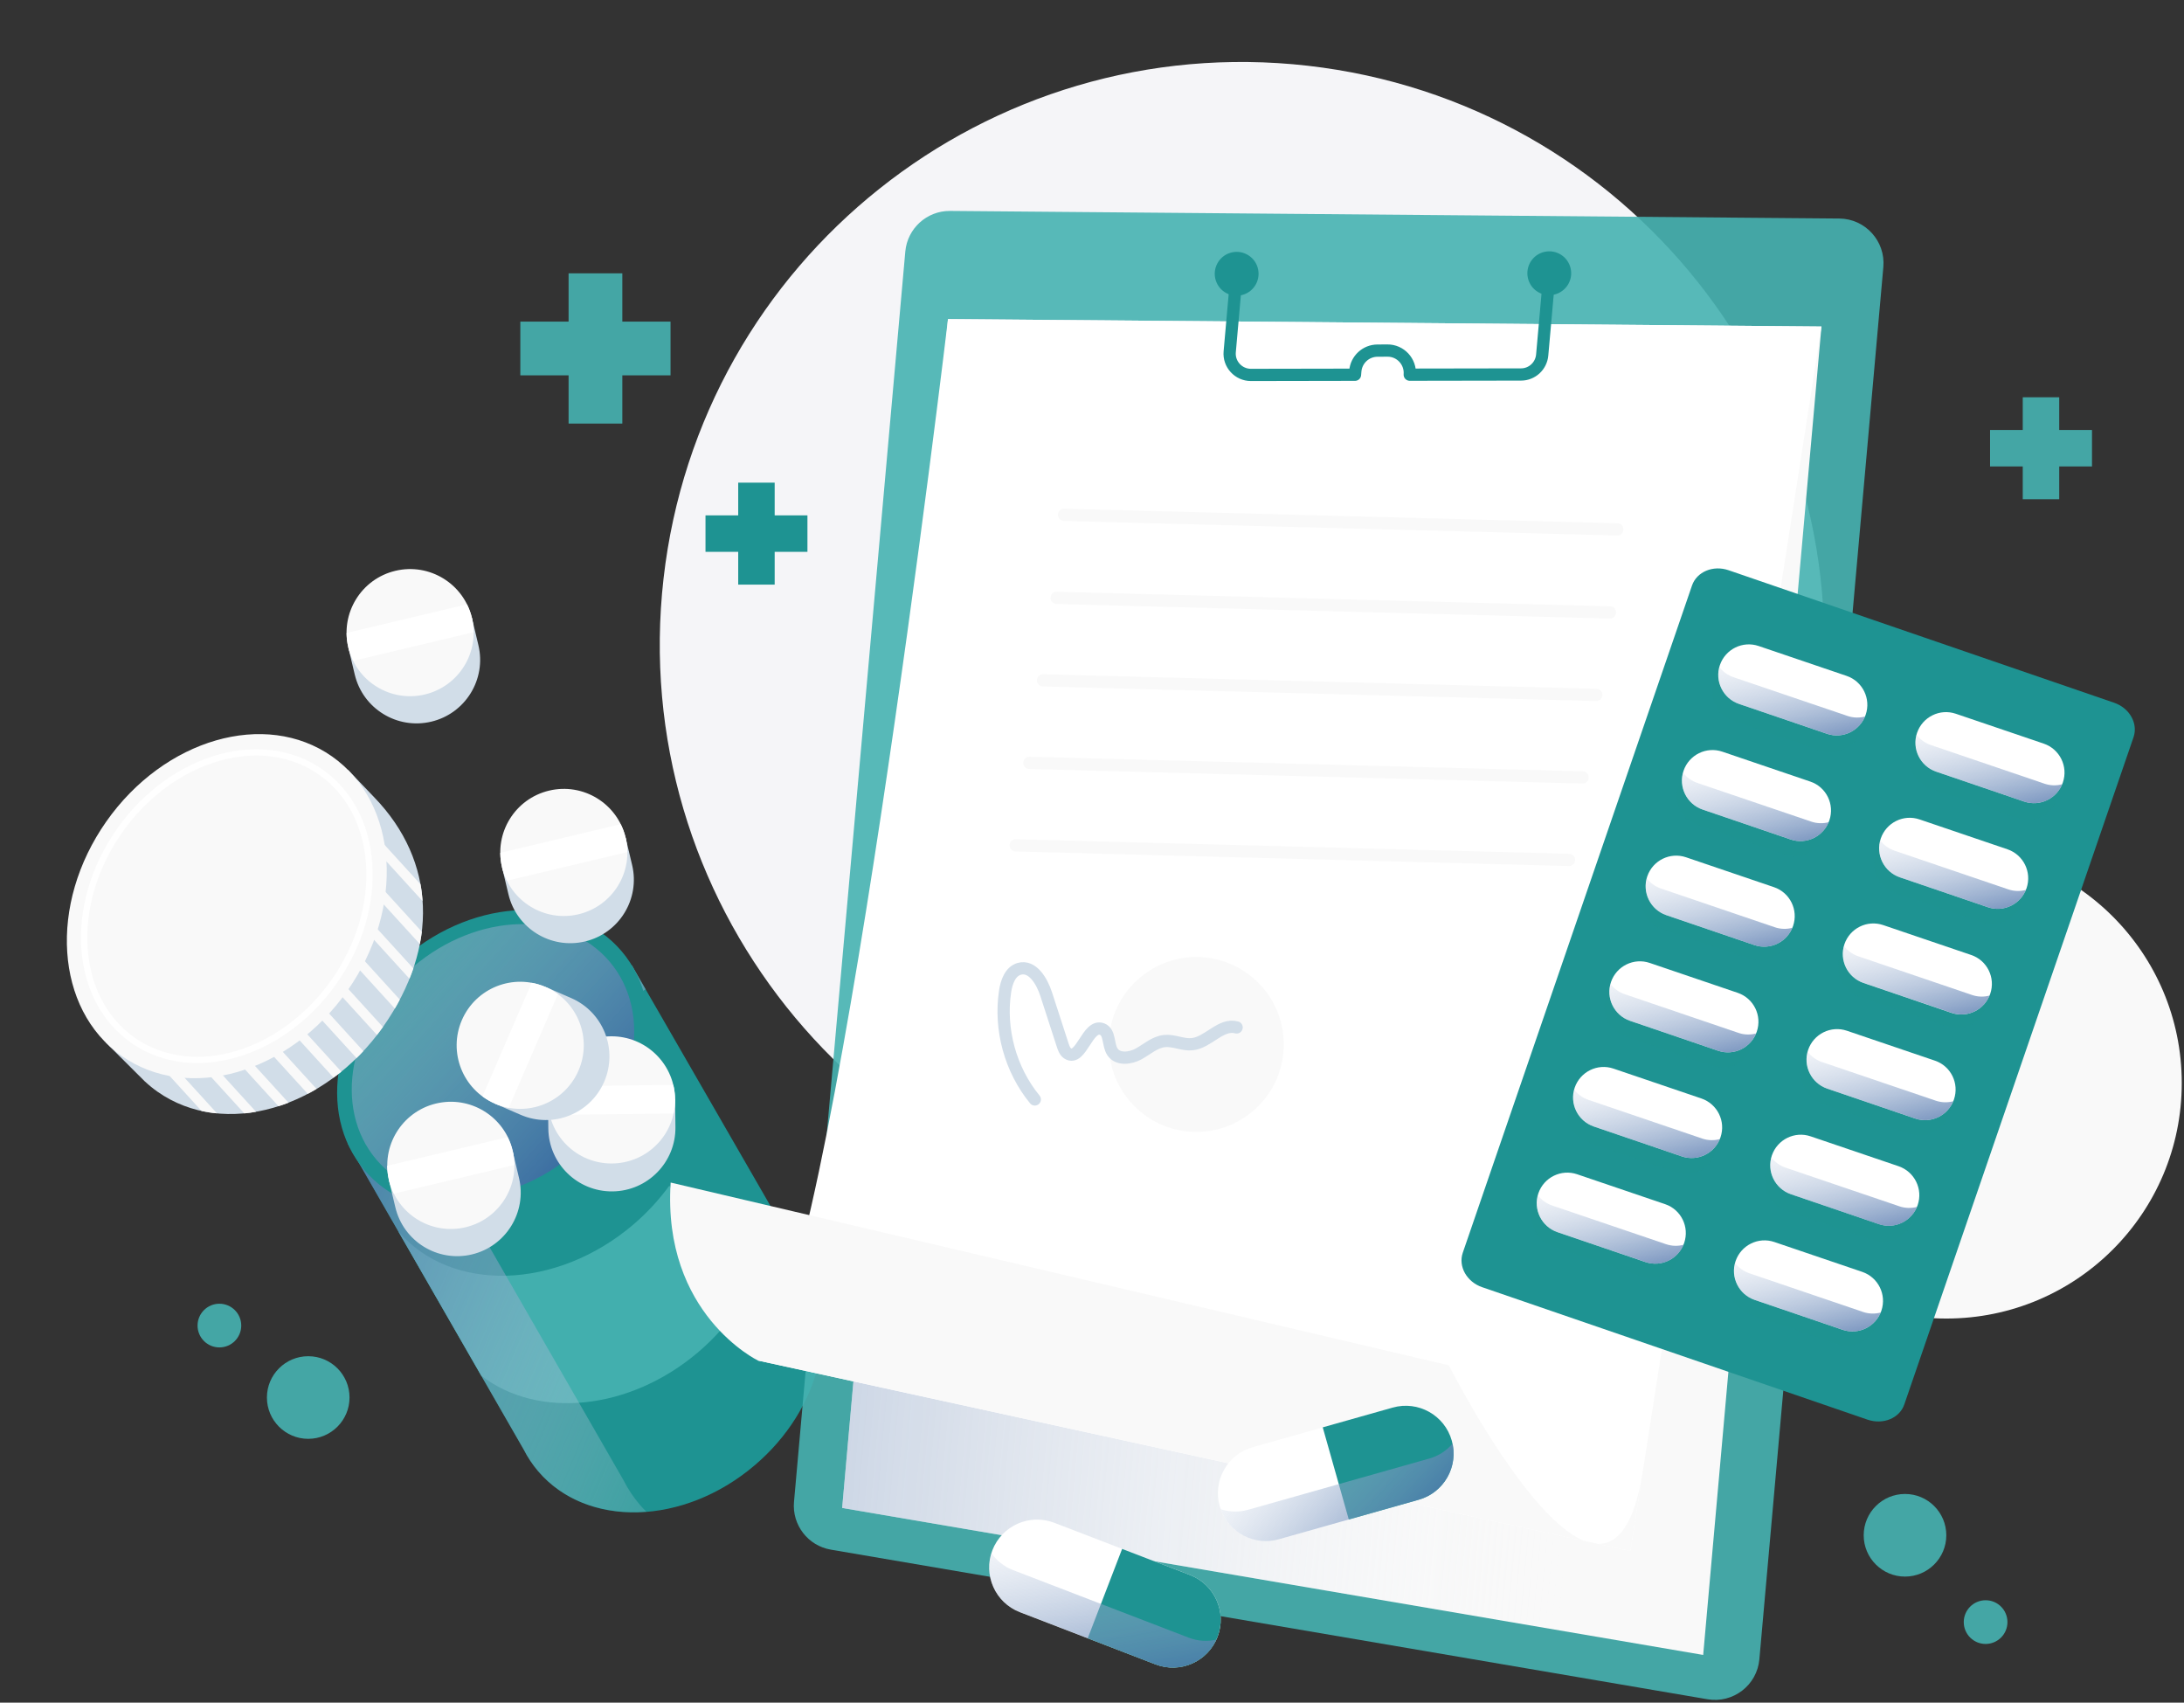 <svg width="535" height="417" viewBox="0 0 535 417" fill="none" xmlns="http://www.w3.org/2000/svg">
<rect x="0" y="0" width="535" height="417" fill="#333333" stroke="none"/>
<path d="M445.954 173.904C454.847 95.644 398.612 24.994 320.35 16.101C242.088 7.209 171.435 63.442 162.542 141.703C153.65 219.963 209.884 290.613 288.146 299.506C366.409 308.398 437.062 252.164 445.954 173.904Z" fill="#F5F5F8"/>
<path d="M476.774 322.928C508.629 322.928 534.452 297.106 534.452 265.252C534.452 233.398 508.629 207.576 476.774 207.576C444.92 207.576 419.096 233.398 419.096 265.252C419.096 297.106 444.92 322.928 476.774 322.928Z" fill="#F9F9F9"/>
<path d="M197.118 309.889L154.77 236.421L85.144 279.966L128.291 355.018C129.245 356.894 130.413 358.662 131.813 360.308C143.73 374.316 167.487 373.67 184.878 358.862C201.023 345.131 206.006 324.05 197.118 309.889Z" fill="#1E9392"/>
<path d="M171.04 331.154C175.007 327.786 178.328 324.004 181.004 319.991C180.804 319.637 180.635 319.268 180.419 318.914L163.966 290.376C161.491 293.79 158.538 297.003 155.125 299.925C136.258 315.978 110.502 316.685 97.555 301.555L117.882 336.92C131.675 347.576 154.125 345.546 171.04 331.154Z" fill="#46B3B2" fill-opacity="0.9"/>
<path d="M156.739 368.534C155.139 366.658 153.802 364.628 152.71 362.476L103.335 276.584L158.153 242.295L154.77 236.421L85.144 279.966L128.291 355.018C129.245 356.894 130.413 358.662 131.813 360.308C138.194 367.796 147.958 371.055 158.338 370.241C157.784 369.687 157.246 369.118 156.739 368.534Z" fill="url(#paint0_linear_270_72434)"/>
<path d="M142.336 285.123C159.737 270.322 164.187 246.971 152.274 232.967C140.362 218.963 116.6 219.609 99.199 234.409C81.798 249.209 77.349 272.56 89.261 286.565C101.174 300.569 124.936 299.923 142.336 285.123Z" fill="#1E9392"/>
<path d="M140.301 282.719C124.54 296.127 103.012 296.711 92.218 284.026C81.423 271.34 85.452 250.182 101.213 236.774C116.974 223.366 138.502 222.782 149.297 235.467C160.106 248.153 156.077 269.295 140.301 282.719Z" fill="url(#paint1_linear_270_72434)"/>
<path d="M165.457 276.059L165.38 269.217L163.781 269.232C161.198 264.097 155.862 260.591 149.711 260.652C143.576 260.714 138.317 264.343 135.841 269.524L134.242 269.54L134.319 276.383C134.412 284.978 141.454 291.882 150.049 291.789C158.645 291.697 165.549 284.655 165.457 276.059Z" fill="#D1DDE8"/>
<path d="M160.807 280.392C166.89 274.31 166.89 264.447 160.807 258.365C154.724 252.282 144.862 252.282 138.778 258.365C132.696 264.447 132.696 274.31 138.778 280.392C144.862 286.475 154.724 286.475 160.807 280.392Z" fill="#F9F9F9"/>
<path d="M134.609 266.035C134.363 267.173 134.224 268.342 134.239 269.541C134.255 270.755 134.409 271.924 134.685 273.047L165.008 272.723C165.254 271.586 165.393 270.417 165.378 269.218C165.362 268.003 165.208 266.834 164.932 265.712L134.609 266.035Z" fill="white"/>
<path d="M139.903 244.432L133.63 241.71L132.999 243.187C127.249 243.463 121.881 246.908 119.437 252.551C116.992 258.194 118.161 264.467 121.897 268.834L121.266 270.311L127.54 273.032C135.428 276.446 144.593 272.817 148.006 264.928C151.42 257.01 147.791 247.846 139.903 244.432Z" fill="#D1DDE8"/>
<path d="M141.715 262.191C138.301 270.08 129.137 273.709 121.249 270.295C113.361 266.881 109.731 257.717 113.145 249.829C116.559 241.941 125.723 238.312 133.611 241.726C141.5 245.124 145.144 254.303 141.715 262.191Z" fill="#F9F9F9"/>
<path d="M118.191 268.526C119.129 269.218 120.144 269.818 121.251 270.295C122.358 270.772 123.496 271.094 124.634 271.309L136.674 243.478C135.736 242.787 134.721 242.187 133.614 241.71C132.507 241.234 131.369 240.911 130.231 240.695L118.191 268.526Z" fill="white"/>
<path d="M127.137 288.485L125.553 281.827L124 282.196C120.341 277.753 114.36 275.507 108.393 276.938C102.411 278.352 98.091 283.041 96.814 288.654L95.262 289.023L96.845 295.681C98.828 304.045 107.224 309.212 115.589 307.228C123.939 305.245 129.121 296.85 127.137 288.485Z" fill="#D1DDE8"/>
<path d="M113.348 300.718C121.8 299.113 127.352 290.962 125.747 282.51C124.143 274.057 115.99 268.507 107.538 270.111C99.086 271.716 93.535 279.867 95.14 288.319C96.744 296.772 104.897 302.322 113.348 300.718Z" fill="#F9F9F9"/>
<path d="M94.848 285.517C94.863 286.67 94.986 287.854 95.263 289.022C95.539 290.191 95.955 291.298 96.477 292.344L125.97 285.332C125.954 284.18 125.832 282.995 125.554 281.826C125.278 280.658 124.863 279.551 124.34 278.506L94.848 285.517Z" fill="white"/>
<path d="M154.844 211.834L153.261 205.177L151.708 205.546C148.048 201.102 142.067 198.857 136.101 200.287C130.119 201.701 125.799 206.392 124.522 212.004L122.969 212.373L124.553 219.03C126.536 227.395 134.932 232.562 143.297 230.578C151.662 228.594 156.844 220.199 154.844 211.834Z" fill="#D1DDE8"/>
<path d="M141.715 223.919C133.35 225.902 124.955 220.736 122.971 212.372C120.987 204.007 126.154 195.612 134.519 193.628C142.884 191.644 151.28 196.81 153.263 205.176C155.262 213.54 150.08 221.936 141.715 223.919Z" fill="#F9F9F9"/>
<path d="M122.555 208.867C122.555 210.02 122.693 211.204 122.97 212.373C123.247 213.541 123.663 214.648 124.185 215.693L153.677 208.682C153.662 207.529 153.539 206.345 153.262 205.177C152.986 204.008 152.571 202.901 152.047 201.855L122.555 208.867Z" fill="white"/>
<path d="M117.19 158.002L115.606 151.344L114.053 151.713C110.394 147.269 104.413 145.024 98.447 146.454C92.464 147.868 88.144 152.559 86.868 158.171L85.314 158.54L86.898 165.198C88.882 173.562 97.278 178.729 105.642 176.745C114.007 174.762 119.189 166.367 117.19 158.002Z" fill="#D1DDE8"/>
<path d="M104.059 170.087C95.694 172.071 87.298 166.904 85.314 158.539C83.331 150.175 88.498 141.779 96.862 139.796C105.227 137.813 113.623 142.979 115.606 151.343C117.606 159.708 112.423 168.103 104.059 170.087Z" fill="#F9F9F9"/>
<path d="M84.9 155.018C84.916 156.171 85.039 157.355 85.316 158.523C85.592 159.692 86.007 160.799 86.53 161.845L116.023 154.833C116.007 153.679 115.885 152.496 115.607 151.327C115.331 150.159 114.916 149.052 114.393 148.006L84.9 155.018Z" fill="white"/>
<path d="M91.694 195.289L85.251 188.554L83.498 190.538C67.66 184.603 47.239 192.291 34.815 209.958C24.959 223.997 22.744 240.634 27.742 253.35L25.958 255.364L35.522 264.898V264.882C36.476 265.774 37.491 266.604 38.582 267.374C54.882 278.829 79.638 271.694 93.877 251.428C107.593 231.87 106.793 210.927 91.694 195.289Z" fill="#D1DDE8"/>
<path d="M53.159 272.677C51.883 272.569 50.622 272.369 49.392 272.108L25.758 246.184L20.945 240.894L22.714 239.28L25.282 242.094L53.159 272.677Z" fill="#F9F9F9"/>
<path d="M62.724 272.294C61.771 272.463 60.802 272.602 59.849 272.694L30.879 240.911L32.647 239.297L62.724 272.294Z" fill="#F9F9F9"/>
<path d="M70.675 270.063C69.86 270.386 69.045 270.678 68.214 270.924L40.844 240.894L42.612 239.28L70.675 270.063Z" fill="#F9F9F9"/>
<path d="M77.548 266.695C76.825 267.111 76.118 267.526 75.395 267.895L50.777 240.894L52.561 239.28L77.548 266.695Z" fill="#F9F9F9"/>
<path d="M83.622 262.469C82.992 262.976 82.362 263.452 81.716 263.929L60.727 240.911L62.51 239.297L83.622 262.469Z" fill="#F9F9F9"/>
<path d="M89.005 257.424C88.467 258.024 87.913 258.577 87.329 259.131L70.691 240.894L72.475 239.28L89.005 257.424Z" fill="#F9F9F9"/>
<path d="M93.8 251.519C93.339 252.181 92.846 252.842 92.339 253.472L71.949 231.099L73.718 229.485L93.8 251.519Z" fill="#F9F9F9"/>
<path d="M97.938 244.816C97.554 245.554 97.154 246.292 96.723 247.015L71.967 219.845L73.735 218.231L97.938 244.816Z" fill="#F9F9F9"/>
<path d="M101.257 237.174C100.965 238.02 100.657 238.865 100.303 239.696L71.949 208.589L73.718 206.974L101.257 237.174Z" fill="#F9F9F9"/>
<path d="M103.335 228.194C103.212 229.193 103.043 230.208 102.843 231.208L71.936 197.318L73.704 195.704L103.335 228.194Z" fill="#F9F9F9"/>
<path d="M103.518 220.689L74.287 188.63L71.949 186.062L73.718 184.448L77.885 189.03L103.01 216.569C103.271 217.937 103.425 219.306 103.518 220.689Z" fill="#F9F9F9"/>
<path d="M85.08 242.668C99.309 222.411 97.628 196.707 81.325 185.255C65.022 173.803 40.271 180.942 26.042 201.198C11.812 221.455 13.493 247.159 29.797 258.61C46.099 270.062 70.851 262.924 85.08 242.668Z" fill="#F9F9F9"/>
<path d="M62.803 185.048C68.477 185.048 73.797 186.678 78.179 189.754C92.326 199.686 93.695 222.213 81.224 239.957C73.059 251.597 60.45 258.824 48.333 258.824C42.659 258.824 37.339 257.194 32.956 254.119C18.81 244.185 17.441 221.659 29.912 203.915C38.077 192.275 50.686 185.048 62.803 185.048ZM62.803 183.511C50.594 183.511 37.431 190.537 28.651 203.023C15.673 221.49 17.211 244.924 32.08 255.364C36.893 258.747 42.505 260.346 48.333 260.346C60.542 260.346 73.705 253.319 82.485 240.833C95.463 222.366 93.925 198.933 79.056 188.493C74.243 185.11 68.63 183.511 62.803 183.511Z" fill="white"/>
<path d="M418.281 416.17L203.53 379.529C197.917 378.575 193.996 373.47 194.503 367.812L221.766 61.609C222.274 55.95 227.041 51.614 232.729 51.66L450.572 53.521C456.938 53.582 461.904 59.056 461.351 65.391L430.982 406.375C430.413 412.726 424.569 417.231 418.281 416.17Z" fill="#46B3B2" fill-opacity="0.9"/>
<path d="M417.219 405.315L206.297 369.319L232.222 78.139L446.189 79.968L417.219 405.315Z" fill="#F9F9F9"/>
<path d="M417.219 405.315L206.297 369.319L232.222 78.139L446.189 79.968L417.219 405.315Z" fill="url(#paint2_linear_270_72434)"/>
<path d="M446.19 79.968L232.224 78.139C232.224 78.139 203.838 317.84 185.678 333.215L399.383 379.867L446.19 79.968Z" fill="white"/>
<path d="M185.677 333.215C185.677 333.215 162.197 321.866 164.288 289.622L354.913 334.383C354.913 334.383 394.324 412.248 402.442 360.215L399.383 379.866L185.677 333.215Z" fill="#F9F9F9"/>
<path d="M304.02 72.308C306.923 71.71 308.791 68.871 308.192 65.969C307.594 63.066 304.755 61.198 301.852 61.797C298.949 62.395 297.082 65.234 297.68 68.137C298.279 71.039 301.118 72.907 304.02 72.308Z" fill="#1E9392"/>
<path d="M380.688 72.156C383.581 71.508 385.4 68.639 384.752 65.747C384.105 62.855 381.235 61.035 378.343 61.683C375.451 62.33 373.632 65.2 374.279 68.092C374.927 70.984 377.796 72.803 380.688 72.156Z" fill="#1E9392"/>
<path d="M302.926 67.067L301.235 86.149C300.957 89.194 303.372 91.823 306.431 91.823L331.926 91.777L332.003 90.87C332.249 88.056 334.587 85.888 337.416 85.872L339.846 85.857C343.059 85.826 345.596 88.563 345.335 91.762L372.598 91.716C375.289 91.716 377.533 89.655 377.779 86.964L379.563 66.96" stroke="#1E9392" stroke-width="3" stroke-miterlimit="10" stroke-linejoin="round"/>
<path d="M260.654 126.082L396.185 129.649" stroke="#F9F9F9" stroke-width="3" stroke-miterlimit="10" stroke-linecap="round"/>
<path d="M258.842 146.424L394.372 149.99" stroke="#F9F9F9" stroke-width="3" stroke-miterlimit="10" stroke-linecap="round"/>
<path d="M255.502 166.629L391.032 170.196" stroke="#F9F9F9" stroke-width="3" stroke-miterlimit="10" stroke-linecap="round"/>
<path d="M252.15 186.833L387.681 190.4" stroke="#F9F9F9" stroke-width="3" stroke-miterlimit="10" stroke-linecap="round"/>
<path d="M248.812 207.036L384.343 210.604" stroke="#F9F9F9" stroke-width="3" stroke-miterlimit="10" stroke-linecap="round"/>
<path d="M314.396 257.702C313.35 269.48 302.94 278.183 291.162 277.137C279.383 276.092 270.68 265.682 271.726 253.904C272.771 242.126 283.181 233.423 294.96 234.468C306.739 235.529 315.442 245.924 314.396 257.702Z" fill="#F9F9F9"/>
<path d="M253.489 269.266C247.508 261.977 244.802 252.09 246.216 242.772C246.555 240.512 247.477 237.913 249.676 237.283C252.921 236.36 255.258 240.312 256.288 243.525C257.626 247.662 258.979 251.813 260.317 255.95C260.578 256.733 260.87 257.579 261.563 258.01C264.853 260.055 266.39 250.645 269.988 252.044C271.957 252.813 271.342 255.842 272.51 257.611C273.817 259.594 276.878 259.255 278.953 258.102C281.029 256.949 282.905 255.196 285.273 254.965C287.549 254.735 289.779 255.98 292.054 255.734C296.006 255.304 299.096 250.552 302.925 251.628" stroke="#D1DDE8" stroke-width="3" stroke-miterlimit="10" stroke-linecap="round"/>
<path d="M291.515 385.739L258.255 372.947C252.212 370.625 245.431 373.638 243.094 379.682C240.772 385.724 243.786 392.505 249.829 394.842L283.088 407.636C289.132 409.957 295.913 406.943 298.25 400.901C300.572 394.842 297.559 388.061 291.515 385.739Z" fill="white"/>
<path d="M291.515 385.74L274.878 379.344L266.451 401.24L283.088 407.636C289.132 409.958 295.913 406.944 298.25 400.902C300.572 394.843 297.559 388.062 291.515 385.74Z" fill="#1E9392"/>
<path d="M291.192 401.086L248.183 384.541C245.954 383.68 244.139 382.219 242.847 380.389C241.017 386.247 244.016 392.583 249.813 394.812L283.073 407.605C288.87 409.834 295.359 407.143 297.911 401.577C295.758 402.07 293.421 401.947 291.192 401.086Z" fill="url(#paint3_linear_270_72434)"/>
<path d="M341.168 344.732L306.877 354.434C300.65 356.203 297.021 362.676 298.789 368.903C300.558 375.131 307.031 378.759 313.259 376.991L347.549 367.289C353.776 365.521 357.405 359.047 355.637 352.82C353.884 346.592 347.41 342.978 341.168 344.732Z" fill="white"/>
<path d="M341.169 344.732L324.023 349.576L330.405 372.148L347.55 367.304C353.777 365.536 357.406 359.062 355.638 352.835C353.885 346.593 347.411 342.978 341.169 344.732Z" fill="#1E9392"/>
<path d="M350.116 357.217L305.785 369.748C303.479 370.394 301.142 370.318 299.035 369.626C301.08 375.407 307.277 378.682 313.259 376.99L347.548 367.289C353.53 365.597 357.097 359.554 355.821 353.557C354.375 355.264 352.423 356.571 350.116 357.217Z" fill="url(#paint4_linear_270_72434)"/>
<path d="M164.257 78.767H152.447V66.943H139.285V78.767H127.461V91.929H139.285V103.738H152.447V91.929H164.257V78.767Z" fill="#46B3B2" fill-opacity="0.9"/>
<path d="M197.794 126.22H189.768V118.208H180.834V126.22H172.822V135.153H180.834V143.18H189.768V135.153H197.794V126.22Z" fill="#1E9392"/>
<path d="M512.462 105.307H504.436V97.296H495.502V105.307H487.49V114.241H495.502V122.267H504.436V114.241H512.462V105.307Z" fill="#46B3B2" fill-opacity="0.9"/>
<path d="M466.486 343.963L522.641 180.544C523.795 177.176 521.658 173.394 517.86 172.102L423.447 139.658C419.648 138.351 415.65 140.027 414.482 143.395L358.326 306.814C357.173 310.181 359.311 313.964 363.093 315.256L457.506 347.7C461.32 348.991 465.332 347.33 466.486 343.963Z" fill="#1E9392"/>
<path opacity="0.6" d="M450.925 169.704L429.382 162.384C425.461 161.047 421.217 163.153 419.879 167.058C418.542 170.98 420.648 175.224 424.554 176.561L446.097 183.881C450.017 185.218 454.261 183.112 455.6 179.206C456.937 175.285 454.831 171.026 450.925 169.704Z" fill="#1E9392"/>
<path opacity="0.6" d="M499.224 186.295L477.681 178.976C473.76 177.637 469.516 179.744 468.178 183.65C466.84 187.571 468.947 191.815 472.852 193.152L494.396 200.472C498.316 201.809 502.56 199.702 503.899 195.797C505.236 191.876 503.129 187.617 499.224 186.295Z" fill="#1E9392"/>
<path opacity="0.6" d="M442.161 195.168L420.618 187.848C416.697 186.511 412.453 188.617 411.115 192.522C409.778 196.444 411.885 200.688 415.79 202.025L437.332 209.345C441.254 210.682 445.498 208.576 446.835 204.67C448.174 200.749 446.082 196.505 442.161 195.168Z" fill="#1E9392"/>
<path opacity="0.6" d="M490.476 211.774L468.932 204.454C465.012 203.117 460.768 205.223 459.43 209.129C458.092 213.05 460.199 217.294 464.105 218.631L485.647 225.951C489.569 227.288 493.813 225.182 495.15 221.277C496.472 217.355 494.381 213.096 490.476 211.774Z" fill="#1E9392"/>
<path opacity="0.6" d="M433.411 220.645L411.868 213.326C407.947 211.988 403.703 214.095 402.365 218C401.028 221.921 403.135 226.165 407.04 227.503L428.583 234.821C432.504 236.16 436.748 234.053 438.085 230.147C439.424 226.227 437.332 221.967 433.411 220.645Z" fill="#1E9392"/>
<path opacity="0.6" d="M481.71 237.236L460.167 229.917C456.246 228.579 452.002 230.686 450.664 234.592C449.327 238.512 451.433 242.756 455.339 244.094L476.882 251.413C480.803 252.751 485.047 250.644 486.384 246.739C487.722 242.817 485.631 238.574 481.71 237.236Z" fill="#1E9392"/>
<path opacity="0.6" d="M424.386 246.924L402.843 239.605C398.922 238.267 394.678 240.374 393.34 244.279C392.002 248.201 394.109 252.444 398.015 253.782L419.557 261.101C423.479 262.439 427.723 260.332 429.06 256.427C430.398 252.506 428.306 248.246 424.386 246.924Z" fill="#1E9392"/>
<path opacity="0.6" d="M472.683 263.515L451.139 256.197C447.219 254.859 442.975 256.965 441.637 260.871C440.299 264.791 442.406 269.035 446.312 270.374L467.854 277.692C471.776 279.03 476.02 276.923 477.357 273.018C478.695 269.097 476.603 264.854 472.683 263.515Z" fill="#1E9392"/>
<path opacity="0.6" d="M415.436 272.971L393.894 265.652C389.972 264.314 385.728 266.421 384.391 270.326C383.053 274.247 385.16 278.491 389.065 279.829L410.609 287.148C414.529 288.486 418.773 286.379 420.111 282.474C421.434 278.568 419.342 274.309 415.436 272.971Z" fill="#1E9392"/>
<path opacity="0.6" d="M463.733 289.577L442.191 282.258C438.269 280.92 434.025 283.027 432.688 286.932C431.35 290.853 433.457 295.097 437.362 296.435L458.905 303.753C462.826 305.092 467.07 302.985 468.407 299.079C469.746 295.159 467.639 290.899 463.733 289.577Z" fill="#1E9392"/>
<path opacity="0.6" d="M406.671 298.45L385.128 291.131C381.207 289.793 376.963 291.9 375.626 295.805C374.287 299.726 376.394 303.97 380.3 305.308L401.842 312.627C405.764 313.964 410.008 311.858 411.345 307.952C412.683 304.032 410.592 299.788 406.671 298.45Z" fill="#1E9392"/>
<path opacity="0.6" d="M454.97 315.041L433.427 307.722C429.506 306.384 425.262 308.491 423.924 312.396C422.586 316.317 424.693 320.561 428.599 321.899L450.141 329.217C454.063 330.556 458.307 328.449 459.644 324.543C460.982 320.638 458.89 316.379 454.97 315.041Z" fill="#1E9392"/>
<path d="M452.355 165.536L430.812 158.218C426.891 156.88 422.647 158.987 421.309 162.892C419.971 166.813 422.078 171.056 425.983 172.395L447.526 179.713C451.447 181.052 455.691 178.945 457.029 175.039C458.367 171.119 456.26 166.859 452.355 165.536Z" fill="white"/>
<path d="M452.539 175.332L424.692 165.876C423.247 165.384 422.048 164.492 421.186 163.369C420.172 167.152 422.247 171.119 425.999 172.396L447.542 179.714C451.294 180.991 455.369 179.099 456.861 175.486C455.476 175.855 453.985 175.824 452.539 175.332Z" fill="url(#paint5_linear_270_72434)"/>
<path d="M500.654 182.128L479.111 174.809C475.19 173.471 470.946 175.578 469.608 179.483C468.27 183.404 470.377 187.648 474.282 188.986L495.825 196.305C499.746 197.643 503.99 195.536 505.328 191.631C506.666 187.709 504.559 183.466 500.654 182.128Z" fill="white"/>
<path d="M500.838 191.939L472.991 182.468C471.546 181.975 470.347 181.083 469.485 179.961C468.471 183.744 470.546 187.71 474.298 188.987L495.841 196.306C499.593 197.582 503.668 195.691 505.16 192.078C503.775 192.447 502.284 192.431 500.838 191.939Z" fill="url(#paint6_linear_270_72434)"/>
<path d="M443.452 191.416L421.909 184.096C417.988 182.759 413.744 184.865 412.407 188.77C411.068 192.692 413.175 196.936 417.081 198.273L438.624 205.592C442.545 206.93 446.789 204.824 448.127 200.917C449.464 196.997 447.373 192.738 443.452 191.416Z" fill="white"/>
<path d="M443.653 201.21L415.806 191.754C414.36 191.262 413.16 190.37 412.299 189.248C411.285 193.03 413.36 196.998 417.112 198.274L438.656 205.593C442.407 206.869 446.482 204.978 447.973 201.364C446.59 201.733 445.098 201.703 443.653 201.21Z" fill="url(#paint7_linear_270_72434)"/>
<path d="M491.764 208.006L470.222 200.687C466.3 199.349 462.056 201.456 460.719 205.361C459.381 209.283 461.488 213.527 465.393 214.864L486.937 222.184C490.857 223.521 495.101 221.414 496.44 217.509C497.762 213.588 495.67 209.344 491.764 208.006Z" fill="white"/>
<path d="M491.95 217.817L464.102 208.345C462.657 207.853 461.457 206.962 460.596 205.839C459.582 209.621 461.657 213.589 465.409 214.865L486.952 222.184C490.704 223.46 494.779 221.569 496.27 217.955C494.887 218.324 493.395 218.309 491.95 217.817Z" fill="url(#paint8_linear_270_72434)"/>
<path d="M434.564 217.279L413.021 209.959C409.1 208.622 404.856 210.728 403.518 214.633C402.18 218.555 404.287 222.799 408.192 224.136L429.735 231.456C433.656 232.793 437.9 230.687 439.238 226.781C440.576 222.875 438.485 218.616 434.564 217.279Z" fill="white"/>
<path d="M434.748 227.089L406.901 217.618C405.455 217.126 404.256 216.234 403.395 215.112C402.38 218.894 404.456 222.861 408.208 224.137L429.751 231.457C433.502 232.733 437.578 230.841 439.069 227.228C437.685 227.597 436.193 227.582 434.748 227.089Z" fill="url(#paint9_linear_270_72434)"/>
<path d="M482.863 233.885L461.32 226.566C457.399 225.228 453.155 227.334 451.817 231.24C450.479 235.161 452.586 239.405 456.491 240.742L478.034 248.062C481.955 249.399 486.199 247.293 487.537 243.387C488.875 239.466 486.783 235.207 482.863 233.885Z" fill="white"/>
<path d="M483.063 243.679L455.216 234.207C453.771 233.715 452.571 232.824 451.71 231.701C450.695 235.483 452.771 239.451 456.523 240.727L478.065 248.046C481.817 249.322 485.892 247.431 487.384 243.817C486 244.202 484.509 244.171 483.063 243.679Z" fill="url(#paint10_linear_270_72434)"/>
<path d="M425.676 243.157L404.134 235.838C400.213 234.5 395.969 236.607 394.631 240.513C393.294 244.433 395.4 248.677 399.306 250.014L420.849 257.334C424.769 258.672 429.013 256.565 430.351 252.66C431.689 248.738 429.598 244.494 425.676 243.157Z" fill="white"/>
<path d="M425.86 252.968L398.013 243.496C396.567 243.004 395.367 242.112 394.506 240.99C393.492 244.773 395.567 248.739 399.32 250.015L420.863 257.335C424.614 258.611 428.689 256.72 430.18 253.106C428.797 253.476 427.305 253.459 425.86 252.968Z" fill="url(#paint11_linear_270_72434)"/>
<path d="M473.975 259.763L452.433 252.444C448.512 251.106 444.267 253.213 442.93 257.119C441.592 261.039 443.699 265.283 447.604 266.621L469.148 273.94C473.068 275.278 477.312 273.171 478.651 269.266C479.988 265.344 477.897 261.085 473.975 259.763Z" fill="white"/>
<path d="M474.16 269.559L446.313 260.103C444.868 259.61 443.668 258.718 442.807 257.596C441.793 261.379 443.868 265.345 447.62 266.622L469.163 273.941C472.915 275.217 476.989 273.326 478.481 269.713C477.098 270.082 475.606 270.051 474.16 269.559Z" fill="url(#paint12_linear_270_72434)"/>
<path d="M416.788 269.033L395.245 261.715C391.324 260.377 387.08 262.484 385.742 266.389C384.405 270.311 386.512 274.554 390.417 275.892L411.96 283.211C415.881 284.549 420.125 282.442 421.462 278.536C422.801 274.616 420.694 270.372 416.788 269.033Z" fill="white"/>
<path d="M416.973 278.845L389.126 269.373C387.681 268.881 386.481 267.989 385.62 266.866C384.605 270.649 386.681 274.617 390.433 275.893L411.975 283.211C415.728 284.488 419.802 282.596 421.294 278.983C419.91 279.352 418.419 279.337 416.973 278.845Z" fill="url(#paint13_linear_270_72434)"/>
<path d="M465.088 285.625L443.546 278.306C439.625 276.968 435.381 279.075 434.043 282.98C432.706 286.901 434.812 291.145 438.718 292.483L460.261 299.802C464.181 301.14 468.425 299.033 469.763 295.128C471.101 291.222 468.995 286.963 465.088 285.625Z" fill="white"/>
<path d="M465.272 295.436L437.425 285.979C435.979 285.487 434.78 284.596 433.919 283.473C432.904 287.255 434.98 291.223 438.732 292.499L460.274 299.818C464.026 301.094 468.101 299.203 469.593 295.59C468.209 295.943 466.718 295.928 465.272 295.436Z" fill="url(#paint14_linear_270_72434)"/>
<path d="M407.886 294.912L386.343 287.593C382.422 286.256 378.178 288.362 376.84 292.267C375.503 296.188 377.609 300.432 381.515 301.77L403.058 309.089C406.978 310.427 411.222 308.321 412.561 304.414C413.898 300.494 411.807 296.235 407.886 294.912Z" fill="white"/>
<path d="M408.087 304.707L380.24 295.25C378.794 294.759 377.594 293.867 376.733 292.745C375.718 296.527 377.794 300.494 381.546 301.77L403.089 309.09C406.841 310.366 410.916 308.475 412.407 304.861C411.024 305.23 409.532 305.199 408.087 304.707Z" fill="url(#paint15_linear_270_72434)"/>
<path d="M456.198 311.503L434.656 304.184C430.734 302.846 426.49 304.952 425.153 308.858C423.815 312.779 425.922 317.023 429.827 318.361L451.369 325.68C455.291 327.017 459.535 324.911 460.872 321.005C462.195 317.085 460.104 312.841 456.198 311.503Z" fill="white"/>
<path d="M456.383 321.313L428.536 311.842C427.091 311.35 425.891 310.458 425.03 309.336C424.015 313.118 426.091 317.085 429.843 318.362L451.386 325.681C455.138 326.957 459.212 325.065 460.704 321.452C459.321 321.821 457.829 321.806 456.383 321.313Z" fill="url(#paint16_linear_270_72434)"/>
<path d="M476.774 376.007C476.774 381.589 472.239 386.125 466.656 386.125C461.075 386.125 456.539 381.589 456.539 376.007C456.539 370.426 461.075 365.89 466.656 365.89C472.239 365.89 476.774 370.41 476.774 376.007Z" fill="#46B3B2" fill-opacity="0.9"/>
<path d="M85.621 342.271C85.621 347.853 81.084 352.388 75.503 352.388C69.921 352.388 65.385 347.853 65.385 342.271C65.385 336.689 69.921 332.154 75.503 332.154C81.084 332.154 85.621 336.674 85.621 342.271Z" fill="#46B3B2" fill-opacity="0.9"/>
<path d="M491.751 397.272C491.751 400.225 489.352 402.623 486.4 402.623C483.447 402.623 481.049 400.225 481.049 397.272C481.049 394.32 483.447 391.921 486.4 391.921C489.352 391.906 491.751 394.32 491.751 397.272Z" fill="#46B3B2" fill-opacity="0.9"/>
<path d="M59.097 324.649C59.097 327.602 56.698 330 53.746 330C50.793 330 48.395 327.602 48.395 324.649C48.395 321.697 50.793 319.299 53.746 319.299C56.698 319.299 59.097 321.697 59.097 324.649Z" fill="#46B3B2" fill-opacity="0.9"/>
<defs>
<linearGradient id="paint0_linear_270_72434" x1="208.72" y1="327.537" x2="50.133" y2="260.674" gradientUnits="userSpaceOnUse">
<stop offset="0.002" stop-color="white" stop-opacity="0"/>
<stop offset="1" stop-color="#235196"/>
</linearGradient>
<linearGradient id="paint1_linear_270_72434" x1="57.751" y1="202.39" x2="156.107" y2="291.907" gradientUnits="userSpaceOnUse">
<stop offset="0.002" stop-color="white" stop-opacity="0"/>
<stop offset="1" stop-color="#235196"/>
</linearGradient>
<linearGradient id="paint2_linear_270_72434" x1="398.904" y1="239.718" x2="8.335" y2="204.939" gradientUnits="userSpaceOnUse">
<stop offset="0.002" stop-color="white" stop-opacity="0"/>
<stop offset="1" stop-color="#235196"/>
</linearGradient>
<linearGradient id="paint3_linear_270_72434" x1="263.899" y1="357.879" x2="276.228" y2="427.913" gradientUnits="userSpaceOnUse">
<stop offset="0.002" stop-color="white" stop-opacity="0"/>
<stop offset="1" stop-color="#235196"/>
</linearGradient>
<linearGradient id="paint4_linear_270_72434" x1="302.37" y1="338.991" x2="354.227" y2="387.658" gradientUnits="userSpaceOnUse">
<stop offset="0.002" stop-color="white" stop-opacity="0"/>
<stop offset="1" stop-color="#235196"/>
</linearGradient>
<linearGradient id="paint5_linear_270_72434" x1="434.028" y1="148.464" x2="443.671" y2="192.832" gradientUnits="userSpaceOnUse">
<stop offset="0.002" stop-color="white" stop-opacity="0"/>
<stop offset="1" stop-color="#235196"/>
</linearGradient>
<linearGradient id="paint6_linear_270_72434" x1="482.329" y1="165.061" x2="491.972" y2="209.429" gradientUnits="userSpaceOnUse">
<stop offset="0.002" stop-color="white" stop-opacity="0"/>
<stop offset="1" stop-color="#235196"/>
</linearGradient>
<linearGradient id="paint7_linear_270_72434" x1="425.137" y1="174.338" x2="434.78" y2="218.707" gradientUnits="userSpaceOnUse">
<stop offset="0.002" stop-color="white" stop-opacity="0"/>
<stop offset="1" stop-color="#235196"/>
</linearGradient>
<linearGradient id="paint8_linear_270_72434" x1="473.436" y1="190.936" x2="483.08" y2="235.304" gradientUnits="userSpaceOnUse">
<stop offset="0.002" stop-color="white" stop-opacity="0"/>
<stop offset="1" stop-color="#235196"/>
</linearGradient>
<linearGradient id="paint9_linear_270_72434" x1="416.243" y1="200.215" x2="425.887" y2="244.583" gradientUnits="userSpaceOnUse">
<stop offset="0.002" stop-color="white" stop-opacity="0"/>
<stop offset="1" stop-color="#235196"/>
</linearGradient>
<linearGradient id="paint10_linear_270_72434" x1="464.546" y1="216.809" x2="474.189" y2="261.178" gradientUnits="userSpaceOnUse">
<stop offset="0.002" stop-color="white" stop-opacity="0"/>
<stop offset="1" stop-color="#235196"/>
</linearGradient>
<linearGradient id="paint11_linear_270_72434" x1="407.352" y1="226.09" x2="416.996" y2="270.457" gradientUnits="userSpaceOnUse">
<stop offset="0.002" stop-color="white" stop-opacity="0"/>
<stop offset="1" stop-color="#235196"/>
</linearGradient>
<linearGradient id="paint12_linear_270_72434" x1="455.655" y1="242.686" x2="465.299" y2="287.055" gradientUnits="userSpaceOnUse">
<stop offset="0.002" stop-color="white" stop-opacity="0"/>
<stop offset="1" stop-color="#235196"/>
</linearGradient>
<linearGradient id="paint13_linear_270_72434" x1="398.462" y1="251.963" x2="408.105" y2="296.331" gradientUnits="userSpaceOnUse">
<stop offset="0.002" stop-color="white" stop-opacity="0"/>
<stop offset="1" stop-color="#235196"/>
</linearGradient>
<linearGradient id="paint14_linear_270_72434" x1="446.763" y1="268.56" x2="456.406" y2="312.928" gradientUnits="userSpaceOnUse">
<stop offset="0.002" stop-color="white" stop-opacity="0"/>
<stop offset="1" stop-color="#235196"/>
</linearGradient>
<linearGradient id="paint15_linear_270_72434" x1="389.571" y1="277.838" x2="399.214" y2="322.206" gradientUnits="userSpaceOnUse">
<stop offset="0.002" stop-color="white" stop-opacity="0"/>
<stop offset="1" stop-color="#235196"/>
</linearGradient>
<linearGradient id="paint16_linear_270_72434" x1="437.87" y1="294.435" x2="447.514" y2="338.803" gradientUnits="userSpaceOnUse">
<stop offset="0.002" stop-color="white" stop-opacity="0"/>
<stop offset="1" stop-color="#235196"/>
</linearGradient>
</defs>
</svg>
